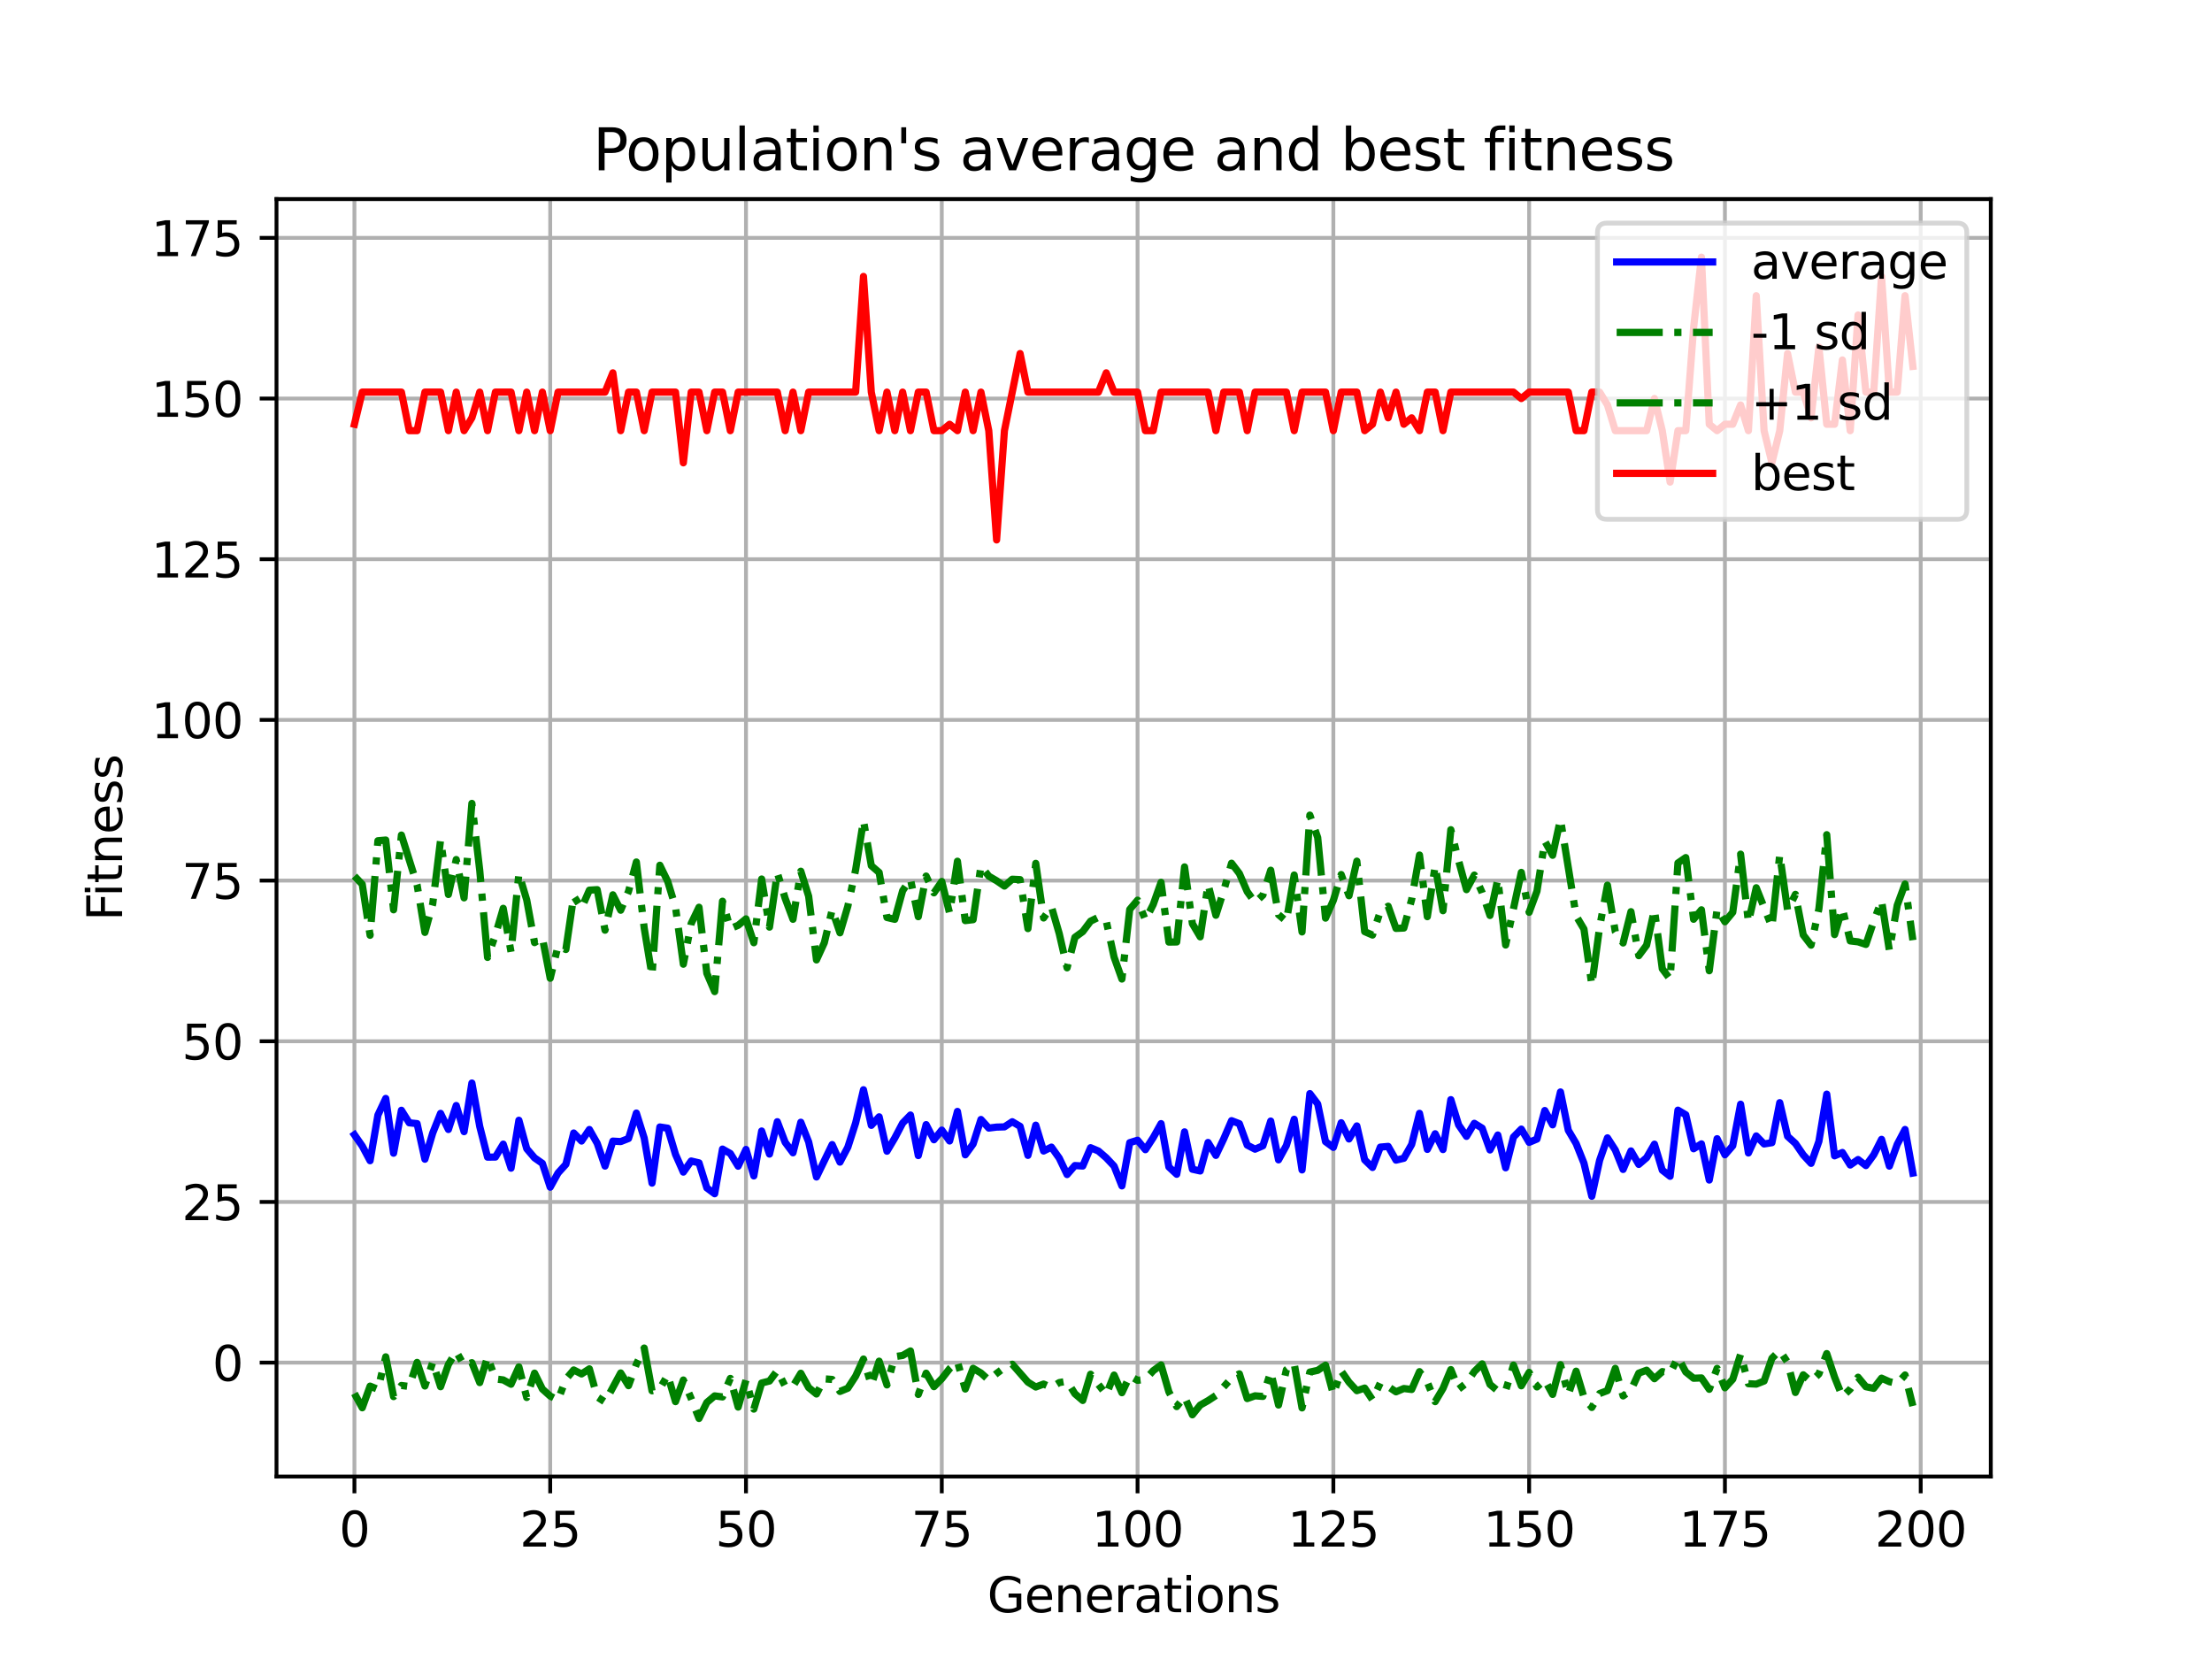 <?xml version="1.0" encoding="utf-8" standalone="no"?>
<!DOCTYPE svg PUBLIC "-//W3C//DTD SVG 1.1//EN"
  "http://www.w3.org/Graphics/SVG/1.1/DTD/svg11.dtd">
<svg xmlns:xlink="http://www.w3.org/1999/xlink" width="460.8pt" height="345.6pt" viewBox="0 0 460.8 345.6" xmlns="http://www.w3.org/2000/svg" version="1.1">
 <defs>
  <style type="text/css">*{stroke-linejoin: round; stroke-linecap: butt}</style>
 </defs>
 <g id="figure_1">
  <g id="patch_1">
   <path d="M 0 345.6 
L 460.8 345.6 
L 460.8 0 
L 0 0 
z
" style="fill: #ffffff"/>
  </g>
  <g id="axes_1">
   <g id="patch_2">
    <path d="M 57.6 307.584 
L 414.72 307.584 
L 414.72 41.472 
L 57.6 41.472 
z
" style="fill: #ffffff"/>
   </g>
   <g id="matplotlib.axis_1">
    <g id="xtick_1">
     <g id="line2d_1">
      <path d="M 73.833 307.584 
L 73.833 41.472 
" clip-path="url(#p892382e70b)" style="fill: none; stroke: #b0b0b0; stroke-width: 0.8; stroke-linecap: square"/>
     </g>
     <g id="line2d_2">
      <defs>
       <path id="m4f11b714c8" d="M 0 0 
L 0 3.5 
" style="stroke: #000000; stroke-width: 0.8"/>
      </defs>
      <g>
       <use xlink:href="#m4f11b714c8" x="73.833" y="307.584" style="stroke: #000000; stroke-width: 0.8"/>
      </g>
     </g>
     <g id="text_1">
      <!-- 0 -->
      <g transform="translate(70.651 322.182)scale(0.1 -0.1)">
       <defs>
        <path id="DejaVuSans-30" d="M 2034 4250 
Q 1547 4250 1301 3770 
Q 1056 3291 1056 2328 
Q 1056 1369 1301 889 
Q 1547 409 2034 409 
Q 2525 409 2770 889 
Q 3016 1369 3016 2328 
Q 3016 3291 2770 3770 
Q 2525 4250 2034 4250 
z
M 2034 4750 
Q 2819 4750 3233 4129 
Q 3647 3509 3647 2328 
Q 3647 1150 3233 529 
Q 2819 -91 2034 -91 
Q 1250 -91 836 529 
Q 422 1150 422 2328 
Q 422 3509 836 4129 
Q 1250 4750 2034 4750 
z
" transform="scale(0.016)"/>
       </defs>
       <use xlink:href="#DejaVuSans-30"/>
      </g>
     </g>
    </g>
    <g id="xtick_2">
     <g id="line2d_3">
      <path d="M 114.618 307.584 
L 114.618 41.472 
" clip-path="url(#p892382e70b)" style="fill: none; stroke: #b0b0b0; stroke-width: 0.8; stroke-linecap: square"/>
     </g>
     <g id="line2d_4">
      <g>
       <use xlink:href="#m4f11b714c8" x="114.618" y="307.584" style="stroke: #000000; stroke-width: 0.8"/>
      </g>
     </g>
     <g id="text_2">
      <!-- 25 -->
      <g transform="translate(108.256 322.182)scale(0.1 -0.1)">
       <defs>
        <path id="DejaVuSans-32" d="M 1228 531 
L 3431 531 
L 3431 0 
L 469 0 
L 469 531 
Q 828 903 1448 1529 
Q 2069 2156 2228 2338 
Q 2531 2678 2651 2914 
Q 2772 3150 2772 3378 
Q 2772 3750 2511 3984 
Q 2250 4219 1831 4219 
Q 1534 4219 1204 4116 
Q 875 4013 500 3803 
L 500 4441 
Q 881 4594 1212 4672 
Q 1544 4750 1819 4750 
Q 2544 4750 2975 4387 
Q 3406 4025 3406 3419 
Q 3406 3131 3298 2873 
Q 3191 2616 2906 2266 
Q 2828 2175 2409 1742 
Q 1991 1309 1228 531 
z
" transform="scale(0.016)"/>
        <path id="DejaVuSans-35" d="M 691 4666 
L 3169 4666 
L 3169 4134 
L 1269 4134 
L 1269 2991 
Q 1406 3038 1543 3061 
Q 1681 3084 1819 3084 
Q 2600 3084 3056 2656 
Q 3513 2228 3513 1497 
Q 3513 744 3044 326 
Q 2575 -91 1722 -91 
Q 1428 -91 1123 -41 
Q 819 9 494 109 
L 494 744 
Q 775 591 1075 516 
Q 1375 441 1709 441 
Q 2250 441 2565 725 
Q 2881 1009 2881 1497 
Q 2881 1984 2565 2268 
Q 2250 2553 1709 2553 
Q 1456 2553 1204 2497 
Q 953 2441 691 2322 
L 691 4666 
z
" transform="scale(0.016)"/>
       </defs>
       <use xlink:href="#DejaVuSans-32"/>
       <use xlink:href="#DejaVuSans-35" x="63.623"/>
      </g>
     </g>
    </g>
    <g id="xtick_3">
     <g id="line2d_5">
      <path d="M 155.404 307.584 
L 155.404 41.472 
" clip-path="url(#p892382e70b)" style="fill: none; stroke: #b0b0b0; stroke-width: 0.8; stroke-linecap: square"/>
     </g>
     <g id="line2d_6">
      <g>
       <use xlink:href="#m4f11b714c8" x="155.404" y="307.584" style="stroke: #000000; stroke-width: 0.8"/>
      </g>
     </g>
     <g id="text_3">
      <!-- 50 -->
      <g transform="translate(149.042 322.182)scale(0.1 -0.1)">
       <use xlink:href="#DejaVuSans-35"/>
       <use xlink:href="#DejaVuSans-30" x="63.623"/>
      </g>
     </g>
    </g>
    <g id="xtick_4">
     <g id="line2d_7">
      <path d="M 196.19 307.584 
L 196.19 41.472 
" clip-path="url(#p892382e70b)" style="fill: none; stroke: #b0b0b0; stroke-width: 0.8; stroke-linecap: square"/>
     </g>
     <g id="line2d_8">
      <g>
       <use xlink:href="#m4f11b714c8" x="196.19" y="307.584" style="stroke: #000000; stroke-width: 0.8"/>
      </g>
     </g>
     <g id="text_4">
      <!-- 75 -->
      <g transform="translate(189.827 322.182)scale(0.1 -0.1)">
       <defs>
        <path id="DejaVuSans-37" d="M 525 4666 
L 3525 4666 
L 3525 4397 
L 1831 0 
L 1172 0 
L 2766 4134 
L 525 4134 
L 525 4666 
z
" transform="scale(0.016)"/>
       </defs>
       <use xlink:href="#DejaVuSans-37"/>
       <use xlink:href="#DejaVuSans-35" x="63.623"/>
      </g>
     </g>
    </g>
    <g id="xtick_5">
     <g id="line2d_9">
      <path d="M 236.976 307.584 
L 236.976 41.472 
" clip-path="url(#p892382e70b)" style="fill: none; stroke: #b0b0b0; stroke-width: 0.8; stroke-linecap: square"/>
     </g>
     <g id="line2d_10">
      <g>
       <use xlink:href="#m4f11b714c8" x="236.976" y="307.584" style="stroke: #000000; stroke-width: 0.8"/>
      </g>
     </g>
     <g id="text_5">
      <!-- 100 -->
      <g transform="translate(227.432 322.182)scale(0.1 -0.1)">
       <defs>
        <path id="DejaVuSans-31" d="M 794 531 
L 1825 531 
L 1825 4091 
L 703 3866 
L 703 4441 
L 1819 4666 
L 2450 4666 
L 2450 531 
L 3481 531 
L 3481 0 
L 794 0 
L 794 531 
z
" transform="scale(0.016)"/>
       </defs>
       <use xlink:href="#DejaVuSans-31"/>
       <use xlink:href="#DejaVuSans-30" x="63.623"/>
       <use xlink:href="#DejaVuSans-30" x="127.246"/>
      </g>
     </g>
    </g>
    <g id="xtick_6">
     <g id="line2d_11">
      <path d="M 277.761 307.584 
L 277.761 41.472 
" clip-path="url(#p892382e70b)" style="fill: none; stroke: #b0b0b0; stroke-width: 0.8; stroke-linecap: square"/>
     </g>
     <g id="line2d_12">
      <g>
       <use xlink:href="#m4f11b714c8" x="277.761" y="307.584" style="stroke: #000000; stroke-width: 0.8"/>
      </g>
     </g>
     <g id="text_6">
      <!-- 125 -->
      <g transform="translate(268.218 322.182)scale(0.1 -0.1)">
       <use xlink:href="#DejaVuSans-31"/>
       <use xlink:href="#DejaVuSans-32" x="63.623"/>
       <use xlink:href="#DejaVuSans-35" x="127.246"/>
      </g>
     </g>
    </g>
    <g id="xtick_7">
     <g id="line2d_13">
      <path d="M 318.547 307.584 
L 318.547 41.472 
" clip-path="url(#p892382e70b)" style="fill: none; stroke: #b0b0b0; stroke-width: 0.8; stroke-linecap: square"/>
     </g>
     <g id="line2d_14">
      <g>
       <use xlink:href="#m4f11b714c8" x="318.547" y="307.584" style="stroke: #000000; stroke-width: 0.8"/>
      </g>
     </g>
     <g id="text_7">
      <!-- 150 -->
      <g transform="translate(309.003 322.182)scale(0.1 -0.1)">
       <use xlink:href="#DejaVuSans-31"/>
       <use xlink:href="#DejaVuSans-35" x="63.623"/>
       <use xlink:href="#DejaVuSans-30" x="127.246"/>
      </g>
     </g>
    </g>
    <g id="xtick_8">
     <g id="line2d_15">
      <path d="M 359.333 307.584 
L 359.333 41.472 
" clip-path="url(#p892382e70b)" style="fill: none; stroke: #b0b0b0; stroke-width: 0.8; stroke-linecap: square"/>
     </g>
     <g id="line2d_16">
      <g>
       <use xlink:href="#m4f11b714c8" x="359.333" y="307.584" style="stroke: #000000; stroke-width: 0.8"/>
      </g>
     </g>
     <g id="text_8">
      <!-- 175 -->
      <g transform="translate(349.789 322.182)scale(0.1 -0.1)">
       <use xlink:href="#DejaVuSans-31"/>
       <use xlink:href="#DejaVuSans-37" x="63.623"/>
       <use xlink:href="#DejaVuSans-35" x="127.246"/>
      </g>
     </g>
    </g>
    <g id="xtick_9">
     <g id="line2d_17">
      <path d="M 400.119 307.584 
L 400.119 41.472 
" clip-path="url(#p892382e70b)" style="fill: none; stroke: #b0b0b0; stroke-width: 0.8; stroke-linecap: square"/>
     </g>
     <g id="line2d_18">
      <g>
       <use xlink:href="#m4f11b714c8" x="400.119" y="307.584" style="stroke: #000000; stroke-width: 0.8"/>
      </g>
     </g>
     <g id="text_9">
      <!-- 200 -->
      <g transform="translate(390.575 322.182)scale(0.1 -0.1)">
       <use xlink:href="#DejaVuSans-32"/>
       <use xlink:href="#DejaVuSans-30" x="63.623"/>
       <use xlink:href="#DejaVuSans-30" x="127.246"/>
      </g>
     </g>
    </g>
    <g id="text_10">
     <!-- Generations -->
     <g transform="translate(205.662 335.861)scale(0.1 -0.1)">
      <defs>
       <path id="DejaVuSans-47" d="M 3809 666 
L 3809 1919 
L 2778 1919 
L 2778 2438 
L 4434 2438 
L 4434 434 
Q 4069 175 3628 42 
Q 3188 -91 2688 -91 
Q 1594 -91 976 548 
Q 359 1188 359 2328 
Q 359 3472 976 4111 
Q 1594 4750 2688 4750 
Q 3144 4750 3555 4637 
Q 3966 4525 4313 4306 
L 4313 3634 
Q 3963 3931 3569 4081 
Q 3175 4231 2741 4231 
Q 1884 4231 1454 3753 
Q 1025 3275 1025 2328 
Q 1025 1384 1454 906 
Q 1884 428 2741 428 
Q 3075 428 3337 486 
Q 3600 544 3809 666 
z
" transform="scale(0.016)"/>
       <path id="DejaVuSans-65" d="M 3597 1894 
L 3597 1613 
L 953 1613 
Q 991 1019 1311 708 
Q 1631 397 2203 397 
Q 2534 397 2845 478 
Q 3156 559 3463 722 
L 3463 178 
Q 3153 47 2828 -22 
Q 2503 -91 2169 -91 
Q 1331 -91 842 396 
Q 353 884 353 1716 
Q 353 2575 817 3079 
Q 1281 3584 2069 3584 
Q 2775 3584 3186 3129 
Q 3597 2675 3597 1894 
z
M 3022 2063 
Q 3016 2534 2758 2815 
Q 2500 3097 2075 3097 
Q 1594 3097 1305 2825 
Q 1016 2553 972 2059 
L 3022 2063 
z
" transform="scale(0.016)"/>
       <path id="DejaVuSans-6e" d="M 3513 2113 
L 3513 0 
L 2938 0 
L 2938 2094 
Q 2938 2591 2744 2837 
Q 2550 3084 2163 3084 
Q 1697 3084 1428 2787 
Q 1159 2491 1159 1978 
L 1159 0 
L 581 0 
L 581 3500 
L 1159 3500 
L 1159 2956 
Q 1366 3272 1645 3428 
Q 1925 3584 2291 3584 
Q 2894 3584 3203 3211 
Q 3513 2838 3513 2113 
z
" transform="scale(0.016)"/>
       <path id="DejaVuSans-72" d="M 2631 2963 
Q 2534 3019 2420 3045 
Q 2306 3072 2169 3072 
Q 1681 3072 1420 2755 
Q 1159 2438 1159 1844 
L 1159 0 
L 581 0 
L 581 3500 
L 1159 3500 
L 1159 2956 
Q 1341 3275 1631 3429 
Q 1922 3584 2338 3584 
Q 2397 3584 2469 3576 
Q 2541 3569 2628 3553 
L 2631 2963 
z
" transform="scale(0.016)"/>
       <path id="DejaVuSans-61" d="M 2194 1759 
Q 1497 1759 1228 1600 
Q 959 1441 959 1056 
Q 959 750 1161 570 
Q 1363 391 1709 391 
Q 2188 391 2477 730 
Q 2766 1069 2766 1631 
L 2766 1759 
L 2194 1759 
z
M 3341 1997 
L 3341 0 
L 2766 0 
L 2766 531 
Q 2569 213 2275 61 
Q 1981 -91 1556 -91 
Q 1019 -91 701 211 
Q 384 513 384 1019 
Q 384 1609 779 1909 
Q 1175 2209 1959 2209 
L 2766 2209 
L 2766 2266 
Q 2766 2663 2505 2880 
Q 2244 3097 1772 3097 
Q 1472 3097 1187 3025 
Q 903 2953 641 2809 
L 641 3341 
Q 956 3463 1253 3523 
Q 1550 3584 1831 3584 
Q 2591 3584 2966 3190 
Q 3341 2797 3341 1997 
z
" transform="scale(0.016)"/>
       <path id="DejaVuSans-74" d="M 1172 4494 
L 1172 3500 
L 2356 3500 
L 2356 3053 
L 1172 3053 
L 1172 1153 
Q 1172 725 1289 603 
Q 1406 481 1766 481 
L 2356 481 
L 2356 0 
L 1766 0 
Q 1100 0 847 248 
Q 594 497 594 1153 
L 594 3053 
L 172 3053 
L 172 3500 
L 594 3500 
L 594 4494 
L 1172 4494 
z
" transform="scale(0.016)"/>
       <path id="DejaVuSans-69" d="M 603 3500 
L 1178 3500 
L 1178 0 
L 603 0 
L 603 3500 
z
M 603 4863 
L 1178 4863 
L 1178 4134 
L 603 4134 
L 603 4863 
z
" transform="scale(0.016)"/>
       <path id="DejaVuSans-6f" d="M 1959 3097 
Q 1497 3097 1228 2736 
Q 959 2375 959 1747 
Q 959 1119 1226 758 
Q 1494 397 1959 397 
Q 2419 397 2687 759 
Q 2956 1122 2956 1747 
Q 2956 2369 2687 2733 
Q 2419 3097 1959 3097 
z
M 1959 3584 
Q 2709 3584 3137 3096 
Q 3566 2609 3566 1747 
Q 3566 888 3137 398 
Q 2709 -91 1959 -91 
Q 1206 -91 779 398 
Q 353 888 353 1747 
Q 353 2609 779 3096 
Q 1206 3584 1959 3584 
z
" transform="scale(0.016)"/>
       <path id="DejaVuSans-73" d="M 2834 3397 
L 2834 2853 
Q 2591 2978 2328 3040 
Q 2066 3103 1784 3103 
Q 1356 3103 1142 2972 
Q 928 2841 928 2578 
Q 928 2378 1081 2264 
Q 1234 2150 1697 2047 
L 1894 2003 
Q 2506 1872 2764 1633 
Q 3022 1394 3022 966 
Q 3022 478 2636 193 
Q 2250 -91 1575 -91 
Q 1294 -91 989 -36 
Q 684 19 347 128 
L 347 722 
Q 666 556 975 473 
Q 1284 391 1588 391 
Q 1994 391 2212 530 
Q 2431 669 2431 922 
Q 2431 1156 2273 1281 
Q 2116 1406 1581 1522 
L 1381 1569 
Q 847 1681 609 1914 
Q 372 2147 372 2553 
Q 372 3047 722 3315 
Q 1072 3584 1716 3584 
Q 2034 3584 2315 3537 
Q 2597 3491 2834 3397 
z
" transform="scale(0.016)"/>
      </defs>
      <use xlink:href="#DejaVuSans-47"/>
      <use xlink:href="#DejaVuSans-65" x="77.49"/>
      <use xlink:href="#DejaVuSans-6e" x="139.014"/>
      <use xlink:href="#DejaVuSans-65" x="202.393"/>
      <use xlink:href="#DejaVuSans-72" x="263.916"/>
      <use xlink:href="#DejaVuSans-61" x="305.029"/>
      <use xlink:href="#DejaVuSans-74" x="366.309"/>
      <use xlink:href="#DejaVuSans-69" x="405.518"/>
      <use xlink:href="#DejaVuSans-6f" x="433.301"/>
      <use xlink:href="#DejaVuSans-6e" x="494.482"/>
      <use xlink:href="#DejaVuSans-73" x="557.861"/>
     </g>
    </g>
   </g>
   <g id="matplotlib.axis_2">
    <g id="ytick_1">
     <g id="line2d_19">
      <path d="M 57.6 283.854 
L 414.72 283.854 
" clip-path="url(#p892382e70b)" style="fill: none; stroke: #b0b0b0; stroke-width: 0.8; stroke-linecap: square"/>
     </g>
     <g id="line2d_20">
      <defs>
       <path id="m91c3dca8b1" d="M 0 0 
L -3.5 0 
" style="stroke: #000000; stroke-width: 0.8"/>
      </defs>
      <g>
       <use xlink:href="#m91c3dca8b1" x="57.6" y="283.854" style="stroke: #000000; stroke-width: 0.8"/>
      </g>
     </g>
     <g id="text_11">
      <!-- 0 -->
      <g transform="translate(44.237 287.653)scale(0.1 -0.1)">
       <use xlink:href="#DejaVuSans-30"/>
      </g>
     </g>
    </g>
    <g id="ytick_2">
     <g id="line2d_21">
      <path d="M 57.6 250.382 
L 414.72 250.382 
" clip-path="url(#p892382e70b)" style="fill: none; stroke: #b0b0b0; stroke-width: 0.8; stroke-linecap: square"/>
     </g>
     <g id="line2d_22">
      <g>
       <use xlink:href="#m91c3dca8b1" x="57.6" y="250.382" style="stroke: #000000; stroke-width: 0.8"/>
      </g>
     </g>
     <g id="text_12">
      <!-- 25 -->
      <g transform="translate(37.875 254.181)scale(0.1 -0.1)">
       <use xlink:href="#DejaVuSans-32"/>
       <use xlink:href="#DejaVuSans-35" x="63.623"/>
      </g>
     </g>
    </g>
    <g id="ytick_3">
     <g id="line2d_23">
      <path d="M 57.6 216.91 
L 414.72 216.91 
" clip-path="url(#p892382e70b)" style="fill: none; stroke: #b0b0b0; stroke-width: 0.8; stroke-linecap: square"/>
     </g>
     <g id="line2d_24">
      <g>
       <use xlink:href="#m91c3dca8b1" x="57.6" y="216.91" style="stroke: #000000; stroke-width: 0.8"/>
      </g>
     </g>
     <g id="text_13">
      <!-- 50 -->
      <g transform="translate(37.875 220.709)scale(0.1 -0.1)">
       <use xlink:href="#DejaVuSans-35"/>
       <use xlink:href="#DejaVuSans-30" x="63.623"/>
      </g>
     </g>
    </g>
    <g id="ytick_4">
     <g id="line2d_25">
      <path d="M 57.6 183.438 
L 414.72 183.438 
" clip-path="url(#p892382e70b)" style="fill: none; stroke: #b0b0b0; stroke-width: 0.8; stroke-linecap: square"/>
     </g>
     <g id="line2d_26">
      <g>
       <use xlink:href="#m91c3dca8b1" x="57.6" y="183.438" style="stroke: #000000; stroke-width: 0.8"/>
      </g>
     </g>
     <g id="text_14">
      <!-- 75 -->
      <g transform="translate(37.875 187.238)scale(0.1 -0.1)">
       <use xlink:href="#DejaVuSans-37"/>
       <use xlink:href="#DejaVuSans-35" x="63.623"/>
      </g>
     </g>
    </g>
    <g id="ytick_5">
     <g id="line2d_27">
      <path d="M 57.6 149.967 
L 414.72 149.967 
" clip-path="url(#p892382e70b)" style="fill: none; stroke: #b0b0b0; stroke-width: 0.8; stroke-linecap: square"/>
     </g>
     <g id="line2d_28">
      <g>
       <use xlink:href="#m91c3dca8b1" x="57.6" y="149.967" style="stroke: #000000; stroke-width: 0.8"/>
      </g>
     </g>
     <g id="text_15">
      <!-- 100 -->
      <g transform="translate(31.512 153.766)scale(0.1 -0.1)">
       <use xlink:href="#DejaVuSans-31"/>
       <use xlink:href="#DejaVuSans-30" x="63.623"/>
       <use xlink:href="#DejaVuSans-30" x="127.246"/>
      </g>
     </g>
    </g>
    <g id="ytick_6">
     <g id="line2d_29">
      <path d="M 57.6 116.495 
L 414.72 116.495 
" clip-path="url(#p892382e70b)" style="fill: none; stroke: #b0b0b0; stroke-width: 0.8; stroke-linecap: square"/>
     </g>
     <g id="line2d_30">
      <g>
       <use xlink:href="#m91c3dca8b1" x="57.6" y="116.495" style="stroke: #000000; stroke-width: 0.8"/>
      </g>
     </g>
     <g id="text_16">
      <!-- 125 -->
      <g transform="translate(31.512 120.294)scale(0.1 -0.1)">
       <use xlink:href="#DejaVuSans-31"/>
       <use xlink:href="#DejaVuSans-32" x="63.623"/>
       <use xlink:href="#DejaVuSans-35" x="127.246"/>
      </g>
     </g>
    </g>
    <g id="ytick_7">
     <g id="line2d_31">
      <path d="M 57.6 83.023 
L 414.72 83.023 
" clip-path="url(#p892382e70b)" style="fill: none; stroke: #b0b0b0; stroke-width: 0.8; stroke-linecap: square"/>
     </g>
     <g id="line2d_32">
      <g>
       <use xlink:href="#m91c3dca8b1" x="57.6" y="83.023" style="stroke: #000000; stroke-width: 0.8"/>
      </g>
     </g>
     <g id="text_17">
      <!-- 150 -->
      <g transform="translate(31.512 86.822)scale(0.1 -0.1)">
       <use xlink:href="#DejaVuSans-31"/>
       <use xlink:href="#DejaVuSans-35" x="63.623"/>
       <use xlink:href="#DejaVuSans-30" x="127.246"/>
      </g>
     </g>
    </g>
    <g id="ytick_8">
     <g id="line2d_33">
      <path d="M 57.6 49.551 
L 414.72 49.551 
" clip-path="url(#p892382e70b)" style="fill: none; stroke: #b0b0b0; stroke-width: 0.8; stroke-linecap: square"/>
     </g>
     <g id="line2d_34">
      <g>
       <use xlink:href="#m91c3dca8b1" x="57.6" y="49.551" style="stroke: #000000; stroke-width: 0.8"/>
      </g>
     </g>
     <g id="text_18">
      <!-- 175 -->
      <g transform="translate(31.512 53.351)scale(0.1 -0.1)">
       <use xlink:href="#DejaVuSans-31"/>
       <use xlink:href="#DejaVuSans-37" x="63.623"/>
       <use xlink:href="#DejaVuSans-35" x="127.246"/>
      </g>
     </g>
    </g>
    <g id="text_19">
     <!-- Fitness -->
     <g transform="translate(25.433 191.845)rotate(-90)scale(0.1 -0.1)">
      <defs>
       <path id="DejaVuSans-46" d="M 628 4666 
L 3309 4666 
L 3309 4134 
L 1259 4134 
L 1259 2759 
L 3109 2759 
L 3109 2228 
L 1259 2228 
L 1259 0 
L 628 0 
L 628 4666 
z
" transform="scale(0.016)"/>
      </defs>
      <use xlink:href="#DejaVuSans-46"/>
      <use xlink:href="#DejaVuSans-69" x="50.27"/>
      <use xlink:href="#DejaVuSans-74" x="78.053"/>
      <use xlink:href="#DejaVuSans-6e" x="117.262"/>
      <use xlink:href="#DejaVuSans-65" x="180.641"/>
      <use xlink:href="#DejaVuSans-73" x="242.164"/>
      <use xlink:href="#DejaVuSans-73" x="294.264"/>
     </g>
    </g>
   </g>
   <g id="line2d_35">
    <path d="M 73.833 236.396 
L 75.464 238.74 
L 77.096 241.795 
L 78.727 232.285 
L 80.358 228.826 
L 81.99 240.233 
L 83.621 231.29 
L 85.253 233.902 
L 86.884 234.067 
L 88.516 241.483 
L 90.147 236.02 
L 91.778 231.936 
L 93.41 235.29 
L 95.041 230.299 
L 96.673 235.743 
L 98.304 225.617 
L 99.936 234.659 
L 101.567 241.055 
L 103.198 241.037 
L 104.83 238.341 
L 106.461 243.351 
L 108.093 233.373 
L 109.724 239.294 
L 111.356 241.207 
L 112.987 242.349 
L 114.618 247.309 
L 116.25 244.357 
L 117.881 242.554 
L 119.513 236.023 
L 121.144 237.699 
L 122.776 235.295 
L 124.407 238.171 
L 126.038 242.916 
L 127.67 237.715 
L 129.301 237.814 
L 130.933 237.172 
L 132.564 231.871 
L 134.196 237.066 
L 135.827 246.463 
L 137.458 234.771 
L 139.09 235.02 
L 140.721 240.481 
L 142.353 244.172 
L 143.984 241.861 
L 145.616 242.243 
L 147.247 247.463 
L 148.879 248.677 
L 150.51 239.374 
L 152.141 240.3 
L 153.773 242.939 
L 155.404 239.452 
L 157.036 244.965 
L 158.667 235.611 
L 160.299 240.415 
L 161.93 233.672 
L 163.561 237.961 
L 165.193 240.147 
L 166.824 233.783 
L 168.456 237.88 
L 170.087 245.183 
L 173.35 238.438 
L 174.981 242.093 
L 176.613 238.997 
L 178.244 233.932 
L 179.876 227.014 
L 181.507 234.432 
L 183.139 232.653 
L 184.77 239.818 
L 186.401 237.065 
L 188.033 233.965 
L 189.664 232.28 
L 191.296 240.728 
L 192.927 234.279 
L 194.559 237.431 
L 196.19 235.417 
L 197.821 237.685 
L 199.453 231.53 
L 201.084 240.569 
L 202.716 238.314 
L 204.347 233.21 
L 205.979 234.998 
L 207.61 234.794 
L 209.241 234.747 
L 210.873 233.677 
L 212.504 234.641 
L 214.136 240.684 
L 215.767 234.395 
L 217.399 239.777 
L 219.03 238.965 
L 220.661 241.26 
L 222.293 244.678 
L 223.924 242.804 
L 225.556 242.906 
L 227.187 239.087 
L 228.819 239.779 
L 230.45 241.188 
L 232.081 242.916 
L 233.713 247.039 
L 235.344 238.037 
L 236.976 237.534 
L 238.607 239.501 
L 240.239 236.984 
L 241.87 234.073 
L 243.501 243.103 
L 245.133 244.622 
L 246.764 235.787 
L 248.396 243.572 
L 250.027 243.936 
L 251.659 237.997 
L 253.29 240.688 
L 254.921 237.25 
L 256.553 233.455 
L 258.184 234.085 
L 259.816 238.546 
L 261.447 239.394 
L 263.079 238.689 
L 264.71 233.54 
L 266.341 241.618 
L 267.973 238.632 
L 269.604 233.163 
L 271.236 243.715 
L 272.867 227.815 
L 274.499 229.971 
L 276.13 237.824 
L 277.761 239.019 
L 279.393 233.89 
L 281.024 237.268 
L 282.656 234.549 
L 284.287 241.618 
L 285.919 243.203 
L 287.55 238.962 
L 289.181 238.816 
L 290.813 241.675 
L 292.444 241.29 
L 294.076 238.413 
L 295.707 231.928 
L 297.339 239.44 
L 298.97 236.183 
L 300.601 239.478 
L 302.233 229.077 
L 303.864 234.352 
L 305.496 236.725 
L 307.127 234.005 
L 308.759 235.021 
L 310.39 239.555 
L 312.021 236.445 
L 313.653 243.274 
L 315.284 236.868 
L 316.916 235.211 
L 318.547 237.973 
L 320.179 237.288 
L 321.81 231.343 
L 323.441 234.324 
L 325.073 227.477 
L 326.704 235.458 
L 328.336 238.223 
L 329.967 242.313 
L 331.599 249.202 
L 333.23 241.714 
L 334.862 237.038 
L 336.493 239.565 
L 338.124 243.618 
L 339.756 239.76 
L 341.387 242.57 
L 343.019 241.169 
L 344.65 238.35 
L 346.282 243.767 
L 347.913 245.044 
L 349.544 231.268 
L 351.176 232.228 
L 352.807 239.307 
L 354.439 238.289 
L 356.07 245.821 
L 357.702 237.213 
L 359.333 240.563 
L 360.964 238.68 
L 362.596 230.028 
L 364.227 240.185 
L 365.859 236.636 
L 367.49 238.306 
L 369.122 238.043 
L 370.753 229.705 
L 372.384 236.711 
L 374.016 238.196 
L 375.647 240.581 
L 377.279 242.349 
L 378.91 237.768 
L 380.542 227.931 
L 382.173 240.781 
L 383.804 240.085 
L 385.436 242.697 
L 387.067 241.553 
L 388.699 242.81 
L 390.33 240.572 
L 391.962 237.348 
L 393.593 242.925 
L 395.224 238.395 
L 396.856 235.291 
L 398.487 244.375 
L 398.487 244.375 
" clip-path="url(#p892382e70b)" style="fill: none; stroke: #0000ff; stroke-width: 1.5; stroke-linecap: square"/>
   </g>
   <g id="line2d_36">
    <path d="M 73.833 290.287 
L 75.464 293.263 
L 77.096 288.755 
L 78.727 289.427 
L 80.358 282.655 
L 81.99 290.937 
L 83.621 288.62 
L 85.253 288.832 
L 86.884 283.817 
L 88.516 288.73 
L 90.147 283.772 
L 91.778 288.881 
L 93.41 284.239 
L 95.041 281.541 
L 96.673 284.445 
L 98.304 283.874 
L 99.936 288.021 
L 101.567 282.663 
L 103.198 287.254 
L 104.83 287.462 
L 106.461 288.362 
L 108.093 284.745 
L 109.724 291.121 
L 111.356 286.05 
L 112.987 289.363 
L 114.618 290.828 
L 116.25 291.657 
L 117.881 287.31 
L 119.513 285.386 
L 121.144 286.22 
L 122.776 285.155 
L 124.407 291.011 
L 126.038 292.057 
L 129.301 286.013 
L 130.933 288.659 
L 132.564 284.176 
L 134.196 280.824 
L 135.827 289.725 
L 137.458 289.296 
L 139.09 286.441 
L 140.721 291.985 
L 142.353 287.482 
L 143.984 291.339 
L 145.616 295.488 
L 147.247 292.163 
L 148.879 290.786 
L 150.51 291.007 
L 152.141 287.149 
L 153.773 293.12 
L 155.404 287.488 
L 157.036 293.544 
L 158.667 288.104 
L 160.299 287.691 
L 161.93 285.522 
L 163.561 288.782 
L 165.193 288.786 
L 166.824 286.075 
L 168.456 289.06 
L 170.087 290.397 
L 171.719 287.235 
L 173.35 287.363 
L 174.981 289.863 
L 176.613 289.191 
L 178.244 286.682 
L 179.876 283.113 
L 181.507 288.524 
L 183.139 283.557 
L 184.77 288.506 
L 186.401 282.615 
L 188.033 282.37 
L 189.664 281.427 
L 191.296 290.492 
L 192.927 286.059 
L 194.559 288.866 
L 196.19 287.21 
L 197.821 285.124 
L 199.453 283.651 
L 201.084 289.36 
L 202.716 285.045 
L 204.347 286.021 
L 205.979 287.482 
L 207.61 286.116 
L 209.241 284.909 
L 210.873 284.195 
L 214.136 287.922 
L 215.767 288.939 
L 217.399 288.324 
L 219.03 289.044 
L 220.661 288.019 
L 222.293 287.74 
L 223.924 290.346 
L 225.556 291.74 
L 227.187 286.277 
L 230.45 290.522 
L 232.081 286.451 
L 233.713 290.127 
L 235.344 286.625 
L 236.976 287.547 
L 238.607 287.346 
L 240.239 285.547 
L 241.87 284.34 
L 243.501 289.952 
L 245.133 293.016 
L 246.764 290.986 
L 248.396 294.728 
L 250.027 292.708 
L 251.659 291.782 
L 253.29 290.711 
L 256.553 287.089 
L 258.184 286.2 
L 259.816 291.348 
L 261.447 290.773 
L 263.079 290.903 
L 264.71 285.799 
L 266.341 292.694 
L 267.973 285.341 
L 269.604 284.047 
L 271.236 293.291 
L 272.867 285.828 
L 274.499 285.468 
L 276.13 284.388 
L 277.761 290.471 
L 279.393 285.598 
L 281.024 287.937 
L 282.656 289.704 
L 284.287 289.161 
L 285.919 291.618 
L 287.55 288.074 
L 289.181 288.852 
L 290.813 289.943 
L 292.444 289.252 
L 294.076 289.455 
L 295.707 285.74 
L 297.339 287.922 
L 298.97 291.988 
L 300.601 289.239 
L 302.233 285.311 
L 303.864 289.378 
L 305.496 288.122 
L 307.127 285.717 
L 308.759 284.116 
L 310.39 288.401 
L 312.021 289.757 
L 313.653 289.685 
L 315.284 284.378 
L 316.916 288.686 
L 318.547 285.894 
L 320.179 288.924 
L 321.81 287.474 
L 323.441 290.481 
L 325.073 284.292 
L 326.704 290.512 
L 328.336 285.644 
L 329.967 291.084 
L 331.599 293.197 
L 333.23 290.301 
L 334.862 289.683 
L 336.493 285.059 
L 338.124 290.796 
L 339.756 289.603 
L 341.387 286.054 
L 343.019 285.439 
L 344.65 287.215 
L 346.282 285.728 
L 347.913 286.114 
L 349.544 282.763 
L 351.176 285.804 
L 352.807 287.115 
L 354.439 287.047 
L 356.07 289.418 
L 357.702 285.06 
L 359.333 289.106 
L 360.964 287.317 
L 362.596 282.123 
L 364.227 288.253 
L 365.859 288.337 
L 367.49 287.693 
L 369.122 282.963 
L 370.753 281.353 
L 372.384 283.792 
L 374.016 290.079 
L 375.647 286.4 
L 377.279 287.803 
L 378.91 286.217 
L 380.542 281.978 
L 382.173 286.867 
L 383.804 290.945 
L 385.436 289.383 
L 387.067 286.902 
L 388.699 288.88 
L 390.33 289.216 
L 391.962 287.097 
L 393.593 287.833 
L 395.224 288.198 
L 396.856 286.432 
L 398.487 292.895 
L 398.487 292.895 
" clip-path="url(#p892382e70b)" style="fill: none; stroke-dasharray: 9.6,2.4,1.5,2.4; stroke-dashoffset: 0; stroke: #008000; stroke-width: 1.5"/>
   </g>
   <g id="line2d_37">
    <path d="M 73.833 182.505 
L 75.464 184.217 
L 77.096 194.836 
L 78.727 175.143 
L 80.358 174.997 
L 81.99 189.53 
L 83.621 173.959 
L 86.884 184.317 
L 88.516 194.236 
L 90.147 188.268 
L 91.778 174.991 
L 93.41 186.341 
L 95.041 179.056 
L 96.673 187.041 
L 98.304 167.361 
L 99.936 181.297 
L 101.567 199.447 
L 103.198 194.819 
L 104.83 189.22 
L 106.461 198.339 
L 108.093 182 
L 109.724 187.466 
L 111.356 196.365 
L 112.987 195.335 
L 114.618 203.79 
L 116.25 197.057 
L 117.881 197.798 
L 119.513 186.659 
L 121.144 189.177 
L 122.776 185.435 
L 124.407 185.332 
L 126.038 193.775 
L 127.67 186.407 
L 129.301 189.616 
L 130.933 185.685 
L 132.564 179.567 
L 134.196 193.307 
L 135.827 203.202 
L 137.458 180.245 
L 139.09 183.6 
L 140.721 188.978 
L 142.353 200.861 
L 143.984 192.383 
L 145.616 188.998 
L 147.247 202.763 
L 148.879 206.568 
L 150.51 187.741 
L 152.141 193.45 
L 153.773 192.758 
L 155.404 191.416 
L 157.036 196.386 
L 158.667 183.117 
L 160.299 193.138 
L 161.93 181.823 
L 163.561 187.141 
L 165.193 191.507 
L 166.824 181.492 
L 168.456 186.7 
L 170.087 199.969 
L 171.719 196.398 
L 173.35 189.514 
L 174.981 194.323 
L 176.613 188.803 
L 178.244 181.181 
L 179.876 170.916 
L 181.507 180.34 
L 183.139 181.749 
L 184.77 191.13 
L 186.401 191.514 
L 188.033 185.56 
L 189.664 183.134 
L 191.296 190.964 
L 192.927 182.5 
L 194.559 185.996 
L 196.19 183.625 
L 197.821 190.246 
L 199.453 179.409 
L 201.084 191.779 
L 202.716 191.584 
L 204.347 180.399 
L 205.979 182.514 
L 207.61 183.472 
L 209.241 184.585 
L 210.873 183.158 
L 212.504 183.24 
L 214.136 193.446 
L 215.767 179.85 
L 217.399 191.229 
L 219.03 188.887 
L 220.661 194.5 
L 222.293 201.616 
L 223.924 195.261 
L 225.556 194.071 
L 227.187 191.896 
L 228.819 191.095 
L 230.45 191.854 
L 232.081 199.381 
L 233.713 203.951 
L 235.344 189.45 
L 236.976 187.521 
L 238.607 191.657 
L 240.239 188.422 
L 241.87 183.806 
L 243.501 196.255 
L 245.133 196.228 
L 246.764 180.588 
L 248.396 192.416 
L 250.027 195.164 
L 251.659 184.213 
L 253.29 190.666 
L 254.921 185.559 
L 256.553 179.822 
L 258.184 181.969 
L 259.816 185.745 
L 261.447 188.016 
L 263.079 186.475 
L 264.71 181.282 
L 266.341 190.541 
L 267.973 191.922 
L 269.604 182.278 
L 271.236 194.139 
L 272.867 169.802 
L 274.499 174.473 
L 276.13 191.261 
L 277.761 187.567 
L 279.393 182.181 
L 281.024 186.599 
L 282.656 179.394 
L 284.287 194.074 
L 285.919 194.788 
L 287.55 189.851 
L 289.181 188.781 
L 290.813 193.406 
L 292.444 193.328 
L 294.076 187.372 
L 295.707 178.117 
L 297.339 190.958 
L 298.97 180.377 
L 300.601 189.718 
L 302.233 172.843 
L 303.864 179.326 
L 305.496 185.329 
L 307.127 182.294 
L 308.759 185.925 
L 310.39 190.709 
L 312.021 183.133 
L 313.653 196.863 
L 316.916 181.736 
L 318.547 190.051 
L 320.179 185.652 
L 321.81 175.212 
L 323.441 178.168 
L 325.073 170.662 
L 328.336 190.803 
L 329.967 193.542 
L 331.599 205.206 
L 333.23 193.128 
L 334.862 184.393 
L 336.493 194.07 
L 338.124 196.44 
L 339.756 189.917 
L 341.387 199.087 
L 343.019 196.9 
L 344.65 189.485 
L 346.282 201.807 
L 347.913 203.974 
L 349.544 179.772 
L 351.176 178.652 
L 352.807 191.5 
L 354.439 189.53 
L 356.07 202.224 
L 357.702 189.367 
L 359.333 192.021 
L 360.964 190.043 
L 362.596 177.933 
L 364.227 192.117 
L 365.859 184.935 
L 369.122 193.122 
L 370.753 178.056 
L 372.384 189.63 
L 374.016 186.313 
L 375.647 194.763 
L 377.279 196.894 
L 378.91 189.32 
L 380.542 173.883 
L 382.173 194.694 
L 383.804 189.224 
L 385.436 196.011 
L 387.067 196.203 
L 388.699 196.739 
L 390.33 191.929 
L 391.962 187.6 
L 393.593 198.017 
L 395.224 188.593 
L 396.856 184.15 
L 398.487 195.855 
L 398.487 195.855 
" clip-path="url(#p892382e70b)" style="fill: none; stroke-dasharray: 9.6,2.4,1.5,2.4; stroke-dashoffset: 0; stroke: #008000; stroke-width: 1.5"/>
   </g>
   <g id="line2d_38">
    <path d="M 73.833 88.379 
L 75.464 81.684 
L 83.621 81.684 
L 85.253 89.717 
L 86.884 89.717 
L 88.516 81.684 
L 91.778 81.684 
L 93.41 89.717 
L 95.041 81.684 
L 96.673 89.717 
L 98.304 87.04 
L 99.936 81.684 
L 101.567 89.717 
L 103.198 81.684 
L 106.461 81.684 
L 108.093 89.717 
L 109.724 81.684 
L 111.356 89.717 
L 112.987 81.684 
L 114.618 89.717 
L 116.25 81.684 
L 126.038 81.684 
L 127.67 77.668 
L 129.301 89.717 
L 130.933 81.684 
L 132.564 81.684 
L 134.196 89.717 
L 135.827 81.684 
L 140.721 81.684 
L 142.353 96.412 
L 143.984 81.684 
L 145.616 81.684 
L 147.247 89.717 
L 148.879 81.684 
L 150.51 81.684 
L 152.141 89.717 
L 153.773 81.684 
L 161.93 81.684 
L 163.561 89.717 
L 165.193 81.684 
L 166.824 89.717 
L 168.456 81.684 
L 178.244 81.684 
L 179.876 57.585 
L 181.507 81.684 
L 183.139 89.717 
L 184.77 81.684 
L 186.401 89.717 
L 188.033 81.684 
L 189.664 89.717 
L 191.296 81.684 
L 192.927 81.684 
L 194.559 89.717 
L 196.19 89.717 
L 197.821 88.379 
L 199.453 89.717 
L 201.084 81.684 
L 202.716 89.717 
L 204.347 81.684 
L 205.979 89.717 
L 207.61 112.478 
L 209.241 89.717 
L 212.504 73.651 
L 214.136 81.684 
L 228.819 81.684 
L 230.45 77.668 
L 232.081 81.684 
L 236.976 81.684 
L 238.607 89.717 
L 240.239 89.717 
L 241.87 81.684 
L 251.659 81.684 
L 253.29 89.717 
L 254.921 81.684 
L 258.184 81.684 
L 259.816 89.717 
L 261.447 81.684 
L 267.973 81.684 
L 269.604 89.717 
L 271.236 81.684 
L 276.13 81.684 
L 277.761 89.717 
L 279.393 81.684 
L 282.656 81.684 
L 284.287 89.717 
L 285.919 88.379 
L 287.55 81.684 
L 289.181 87.04 
L 290.813 81.684 
L 292.444 88.379 
L 294.076 87.04 
L 295.707 89.717 
L 297.339 81.684 
L 298.97 81.684 
L 300.601 89.717 
L 302.233 81.684 
L 315.284 81.684 
L 316.916 83.023 
L 318.547 81.684 
L 326.704 81.684 
L 328.336 89.717 
L 329.967 89.717 
L 331.599 81.684 
L 333.23 81.684 
L 334.862 84.362 
L 336.493 89.717 
L 343.019 89.717 
L 344.65 83.023 
L 346.282 89.717 
L 347.913 100.428 
L 349.544 89.717 
L 351.176 89.717 
L 352.807 68.296 
L 354.439 53.568 
L 356.07 88.379 
L 357.702 89.717 
L 359.333 88.379 
L 360.964 88.379 
L 362.596 84.362 
L 364.227 89.717 
L 365.859 61.601 
L 367.49 89.717 
L 369.122 96.412 
L 370.753 89.717 
L 372.384 73.651 
L 374.016 81.684 
L 375.647 81.684 
L 377.279 87.04 
L 378.91 72.312 
L 380.542 88.379 
L 382.173 88.379 
L 383.804 74.99 
L 385.436 89.717 
L 387.067 65.618 
L 388.699 81.684 
L 390.33 81.684 
L 391.962 57.585 
L 393.593 81.684 
L 395.224 81.684 
L 396.856 61.601 
L 398.487 76.329 
L 398.487 76.329 
" clip-path="url(#p892382e70b)" style="fill: none; stroke: #ff0000; stroke-width: 1.5; stroke-linecap: square"/>
   </g>
   <g id="patch_3">
    <path d="M 57.6 307.584 
L 57.6 41.472 
" style="fill: none; stroke: #000000; stroke-width: 0.8; stroke-linejoin: miter; stroke-linecap: square"/>
   </g>
   <g id="patch_4">
    <path d="M 414.72 307.584 
L 414.72 41.472 
" style="fill: none; stroke: #000000; stroke-width: 0.8; stroke-linejoin: miter; stroke-linecap: square"/>
   </g>
   <g id="patch_5">
    <path d="M 57.6 307.584 
L 414.72 307.584 
" style="fill: none; stroke: #000000; stroke-width: 0.8; stroke-linejoin: miter; stroke-linecap: square"/>
   </g>
   <g id="patch_6">
    <path d="M 57.6 41.472 
L 414.72 41.472 
" style="fill: none; stroke: #000000; stroke-width: 0.8; stroke-linejoin: miter; stroke-linecap: square"/>
   </g>
   <g id="text_20">
    <!-- Population's average and best fitness -->
    <g transform="translate(123.53 35.472)scale(0.12 -0.12)">
     <defs>
      <path id="DejaVuSans-50" d="M 1259 4147 
L 1259 2394 
L 2053 2394 
Q 2494 2394 2734 2622 
Q 2975 2850 2975 3272 
Q 2975 3691 2734 3919 
Q 2494 4147 2053 4147 
L 1259 4147 
z
M 628 4666 
L 2053 4666 
Q 2838 4666 3239 4311 
Q 3641 3956 3641 3272 
Q 3641 2581 3239 2228 
Q 2838 1875 2053 1875 
L 1259 1875 
L 1259 0 
L 628 0 
L 628 4666 
z
" transform="scale(0.016)"/>
      <path id="DejaVuSans-70" d="M 1159 525 
L 1159 -1331 
L 581 -1331 
L 581 3500 
L 1159 3500 
L 1159 2969 
Q 1341 3281 1617 3432 
Q 1894 3584 2278 3584 
Q 2916 3584 3314 3078 
Q 3713 2572 3713 1747 
Q 3713 922 3314 415 
Q 2916 -91 2278 -91 
Q 1894 -91 1617 61 
Q 1341 213 1159 525 
z
M 3116 1747 
Q 3116 2381 2855 2742 
Q 2594 3103 2138 3103 
Q 1681 3103 1420 2742 
Q 1159 2381 1159 1747 
Q 1159 1113 1420 752 
Q 1681 391 2138 391 
Q 2594 391 2855 752 
Q 3116 1113 3116 1747 
z
" transform="scale(0.016)"/>
      <path id="DejaVuSans-75" d="M 544 1381 
L 544 3500 
L 1119 3500 
L 1119 1403 
Q 1119 906 1312 657 
Q 1506 409 1894 409 
Q 2359 409 2629 706 
Q 2900 1003 2900 1516 
L 2900 3500 
L 3475 3500 
L 3475 0 
L 2900 0 
L 2900 538 
Q 2691 219 2414 64 
Q 2138 -91 1772 -91 
Q 1169 -91 856 284 
Q 544 659 544 1381 
z
M 1991 3584 
L 1991 3584 
z
" transform="scale(0.016)"/>
      <path id="DejaVuSans-6c" d="M 603 4863 
L 1178 4863 
L 1178 0 
L 603 0 
L 603 4863 
z
" transform="scale(0.016)"/>
      <path id="DejaVuSans-27" d="M 1147 4666 
L 1147 2931 
L 616 2931 
L 616 4666 
L 1147 4666 
z
" transform="scale(0.016)"/>
      <path id="DejaVuSans-20" transform="scale(0.016)"/>
      <path id="DejaVuSans-76" d="M 191 3500 
L 800 3500 
L 1894 563 
L 2988 3500 
L 3597 3500 
L 2284 0 
L 1503 0 
L 191 3500 
z
" transform="scale(0.016)"/>
      <path id="DejaVuSans-67" d="M 2906 1791 
Q 2906 2416 2648 2759 
Q 2391 3103 1925 3103 
Q 1463 3103 1205 2759 
Q 947 2416 947 1791 
Q 947 1169 1205 825 
Q 1463 481 1925 481 
Q 2391 481 2648 825 
Q 2906 1169 2906 1791 
z
M 3481 434 
Q 3481 -459 3084 -895 
Q 2688 -1331 1869 -1331 
Q 1566 -1331 1297 -1286 
Q 1028 -1241 775 -1147 
L 775 -588 
Q 1028 -725 1275 -790 
Q 1522 -856 1778 -856 
Q 2344 -856 2625 -561 
Q 2906 -266 2906 331 
L 2906 616 
Q 2728 306 2450 153 
Q 2172 0 1784 0 
Q 1141 0 747 490 
Q 353 981 353 1791 
Q 353 2603 747 3093 
Q 1141 3584 1784 3584 
Q 2172 3584 2450 3431 
Q 2728 3278 2906 2969 
L 2906 3500 
L 3481 3500 
L 3481 434 
z
" transform="scale(0.016)"/>
      <path id="DejaVuSans-64" d="M 2906 2969 
L 2906 4863 
L 3481 4863 
L 3481 0 
L 2906 0 
L 2906 525 
Q 2725 213 2448 61 
Q 2172 -91 1784 -91 
Q 1150 -91 751 415 
Q 353 922 353 1747 
Q 353 2572 751 3078 
Q 1150 3584 1784 3584 
Q 2172 3584 2448 3432 
Q 2725 3281 2906 2969 
z
M 947 1747 
Q 947 1113 1208 752 
Q 1469 391 1925 391 
Q 2381 391 2643 752 
Q 2906 1113 2906 1747 
Q 2906 2381 2643 2742 
Q 2381 3103 1925 3103 
Q 1469 3103 1208 2742 
Q 947 2381 947 1747 
z
" transform="scale(0.016)"/>
      <path id="DejaVuSans-62" d="M 3116 1747 
Q 3116 2381 2855 2742 
Q 2594 3103 2138 3103 
Q 1681 3103 1420 2742 
Q 1159 2381 1159 1747 
Q 1159 1113 1420 752 
Q 1681 391 2138 391 
Q 2594 391 2855 752 
Q 3116 1113 3116 1747 
z
M 1159 2969 
Q 1341 3281 1617 3432 
Q 1894 3584 2278 3584 
Q 2916 3584 3314 3078 
Q 3713 2572 3713 1747 
Q 3713 922 3314 415 
Q 2916 -91 2278 -91 
Q 1894 -91 1617 61 
Q 1341 213 1159 525 
L 1159 0 
L 581 0 
L 581 4863 
L 1159 4863 
L 1159 2969 
z
" transform="scale(0.016)"/>
      <path id="DejaVuSans-66" d="M 2375 4863 
L 2375 4384 
L 1825 4384 
Q 1516 4384 1395 4259 
Q 1275 4134 1275 3809 
L 1275 3500 
L 2222 3500 
L 2222 3053 
L 1275 3053 
L 1275 0 
L 697 0 
L 697 3053 
L 147 3053 
L 147 3500 
L 697 3500 
L 697 3744 
Q 697 4328 969 4595 
Q 1241 4863 1831 4863 
L 2375 4863 
z
" transform="scale(0.016)"/>
     </defs>
     <use xlink:href="#DejaVuSans-50"/>
     <use xlink:href="#DejaVuSans-6f" x="56.678"/>
     <use xlink:href="#DejaVuSans-70" x="117.859"/>
     <use xlink:href="#DejaVuSans-75" x="181.336"/>
     <use xlink:href="#DejaVuSans-6c" x="244.715"/>
     <use xlink:href="#DejaVuSans-61" x="272.498"/>
     <use xlink:href="#DejaVuSans-74" x="333.777"/>
     <use xlink:href="#DejaVuSans-69" x="372.986"/>
     <use xlink:href="#DejaVuSans-6f" x="400.77"/>
     <use xlink:href="#DejaVuSans-6e" x="461.951"/>
     <use xlink:href="#DejaVuSans-27" x="525.33"/>
     <use xlink:href="#DejaVuSans-73" x="552.82"/>
     <use xlink:href="#DejaVuSans-20" x="604.92"/>
     <use xlink:href="#DejaVuSans-61" x="636.707"/>
     <use xlink:href="#DejaVuSans-76" x="697.986"/>
     <use xlink:href="#DejaVuSans-65" x="757.166"/>
     <use xlink:href="#DejaVuSans-72" x="818.689"/>
     <use xlink:href="#DejaVuSans-61" x="859.803"/>
     <use xlink:href="#DejaVuSans-67" x="921.082"/>
     <use xlink:href="#DejaVuSans-65" x="984.559"/>
     <use xlink:href="#DejaVuSans-20" x="1046.082"/>
     <use xlink:href="#DejaVuSans-61" x="1077.869"/>
     <use xlink:href="#DejaVuSans-6e" x="1139.148"/>
     <use xlink:href="#DejaVuSans-64" x="1202.527"/>
     <use xlink:href="#DejaVuSans-20" x="1266.004"/>
     <use xlink:href="#DejaVuSans-62" x="1297.791"/>
     <use xlink:href="#DejaVuSans-65" x="1361.268"/>
     <use xlink:href="#DejaVuSans-73" x="1422.791"/>
     <use xlink:href="#DejaVuSans-74" x="1474.891"/>
     <use xlink:href="#DejaVuSans-20" x="1514.1"/>
     <use xlink:href="#DejaVuSans-66" x="1545.887"/>
     <use xlink:href="#DejaVuSans-69" x="1581.092"/>
     <use xlink:href="#DejaVuSans-74" x="1608.875"/>
     <use xlink:href="#DejaVuSans-6e" x="1648.084"/>
     <use xlink:href="#DejaVuSans-65" x="1711.463"/>
     <use xlink:href="#DejaVuSans-73" x="1772.986"/>
     <use xlink:href="#DejaVuSans-73" x="1825.086"/>
    </g>
   </g>
   <g id="legend_1">
    <g id="patch_7">
     <path d="M 334.779 108.184 
L 407.72 108.184 
Q 409.72 108.184 409.72 106.184 
L 409.72 48.472 
Q 409.72 46.472 407.72 46.472 
L 334.779 46.472 
Q 332.779 46.472 332.779 48.472 
L 332.779 106.184 
Q 332.779 108.184 334.779 108.184 
z
" style="fill: #ffffff; opacity: 0.8; stroke: #cccccc; stroke-linejoin: miter"/>
    </g>
    <g id="line2d_39">
     <path d="M 336.779 54.57 
L 346.779 54.57 
L 356.779 54.57 
" style="fill: none; stroke: #0000ff; stroke-width: 1.5; stroke-linecap: square"/>
    </g>
    <g id="text_21">
     <!-- average -->
     <g transform="translate(364.779 58.07)scale(0.1 -0.1)">
      <use xlink:href="#DejaVuSans-61"/>
      <use xlink:href="#DejaVuSans-76" x="61.279"/>
      <use xlink:href="#DejaVuSans-65" x="120.459"/>
      <use xlink:href="#DejaVuSans-72" x="181.982"/>
      <use xlink:href="#DejaVuSans-61" x="223.096"/>
      <use xlink:href="#DejaVuSans-67" x="284.375"/>
      <use xlink:href="#DejaVuSans-65" x="347.852"/>
     </g>
    </g>
    <g id="line2d_40">
     <path d="M 336.779 69.249 
L 346.779 69.249 
L 356.779 69.249 
" style="fill: none; stroke-dasharray: 9.6,2.4,1.5,2.4; stroke-dashoffset: 0; stroke: #008000; stroke-width: 1.5"/>
    </g>
    <g id="text_22">
     <!-- -1 sd -->
     <g transform="translate(364.779 72.749)scale(0.1 -0.1)">
      <defs>
       <path id="DejaVuSans-2d" d="M 313 2009 
L 1997 2009 
L 1997 1497 
L 313 1497 
L 313 2009 
z
" transform="scale(0.016)"/>
      </defs>
      <use xlink:href="#DejaVuSans-2d"/>
      <use xlink:href="#DejaVuSans-31" x="36.084"/>
      <use xlink:href="#DejaVuSans-20" x="99.707"/>
      <use xlink:href="#DejaVuSans-73" x="131.494"/>
      <use xlink:href="#DejaVuSans-64" x="183.594"/>
     </g>
    </g>
    <g id="line2d_41">
     <path d="M 336.779 83.927 
L 346.779 83.927 
L 356.779 83.927 
" style="fill: none; stroke-dasharray: 9.6,2.4,1.5,2.4; stroke-dashoffset: 0; stroke: #008000; stroke-width: 1.5"/>
    </g>
    <g id="text_23">
     <!-- +1 sd -->
     <g transform="translate(364.779 87.427)scale(0.1 -0.1)">
      <defs>
       <path id="DejaVuSans-2b" d="M 2944 4013 
L 2944 2272 
L 4684 2272 
L 4684 1741 
L 2944 1741 
L 2944 0 
L 2419 0 
L 2419 1741 
L 678 1741 
L 678 2272 
L 2419 2272 
L 2419 4013 
L 2944 4013 
z
" transform="scale(0.016)"/>
      </defs>
      <use xlink:href="#DejaVuSans-2b"/>
      <use xlink:href="#DejaVuSans-31" x="83.789"/>
      <use xlink:href="#DejaVuSans-20" x="147.412"/>
      <use xlink:href="#DejaVuSans-73" x="179.199"/>
      <use xlink:href="#DejaVuSans-64" x="231.299"/>
     </g>
    </g>
    <g id="line2d_42">
     <path d="M 336.779 98.605 
L 346.779 98.605 
L 356.779 98.605 
" style="fill: none; stroke: #ff0000; stroke-width: 1.5; stroke-linecap: square"/>
    </g>
    <g id="text_24">
     <!-- best -->
     <g transform="translate(364.779 102.105)scale(0.1 -0.1)">
      <use xlink:href="#DejaVuSans-62"/>
      <use xlink:href="#DejaVuSans-65" x="63.477"/>
      <use xlink:href="#DejaVuSans-73" x="125"/>
      <use xlink:href="#DejaVuSans-74" x="177.1"/>
     </g>
    </g>
   </g>
  </g>
 </g>
 <defs>
  <clipPath id="p892382e70b">
   <rect x="57.6" y="41.472" width="357.12" height="266.112"/>
  </clipPath>
 </defs>
</svg>
